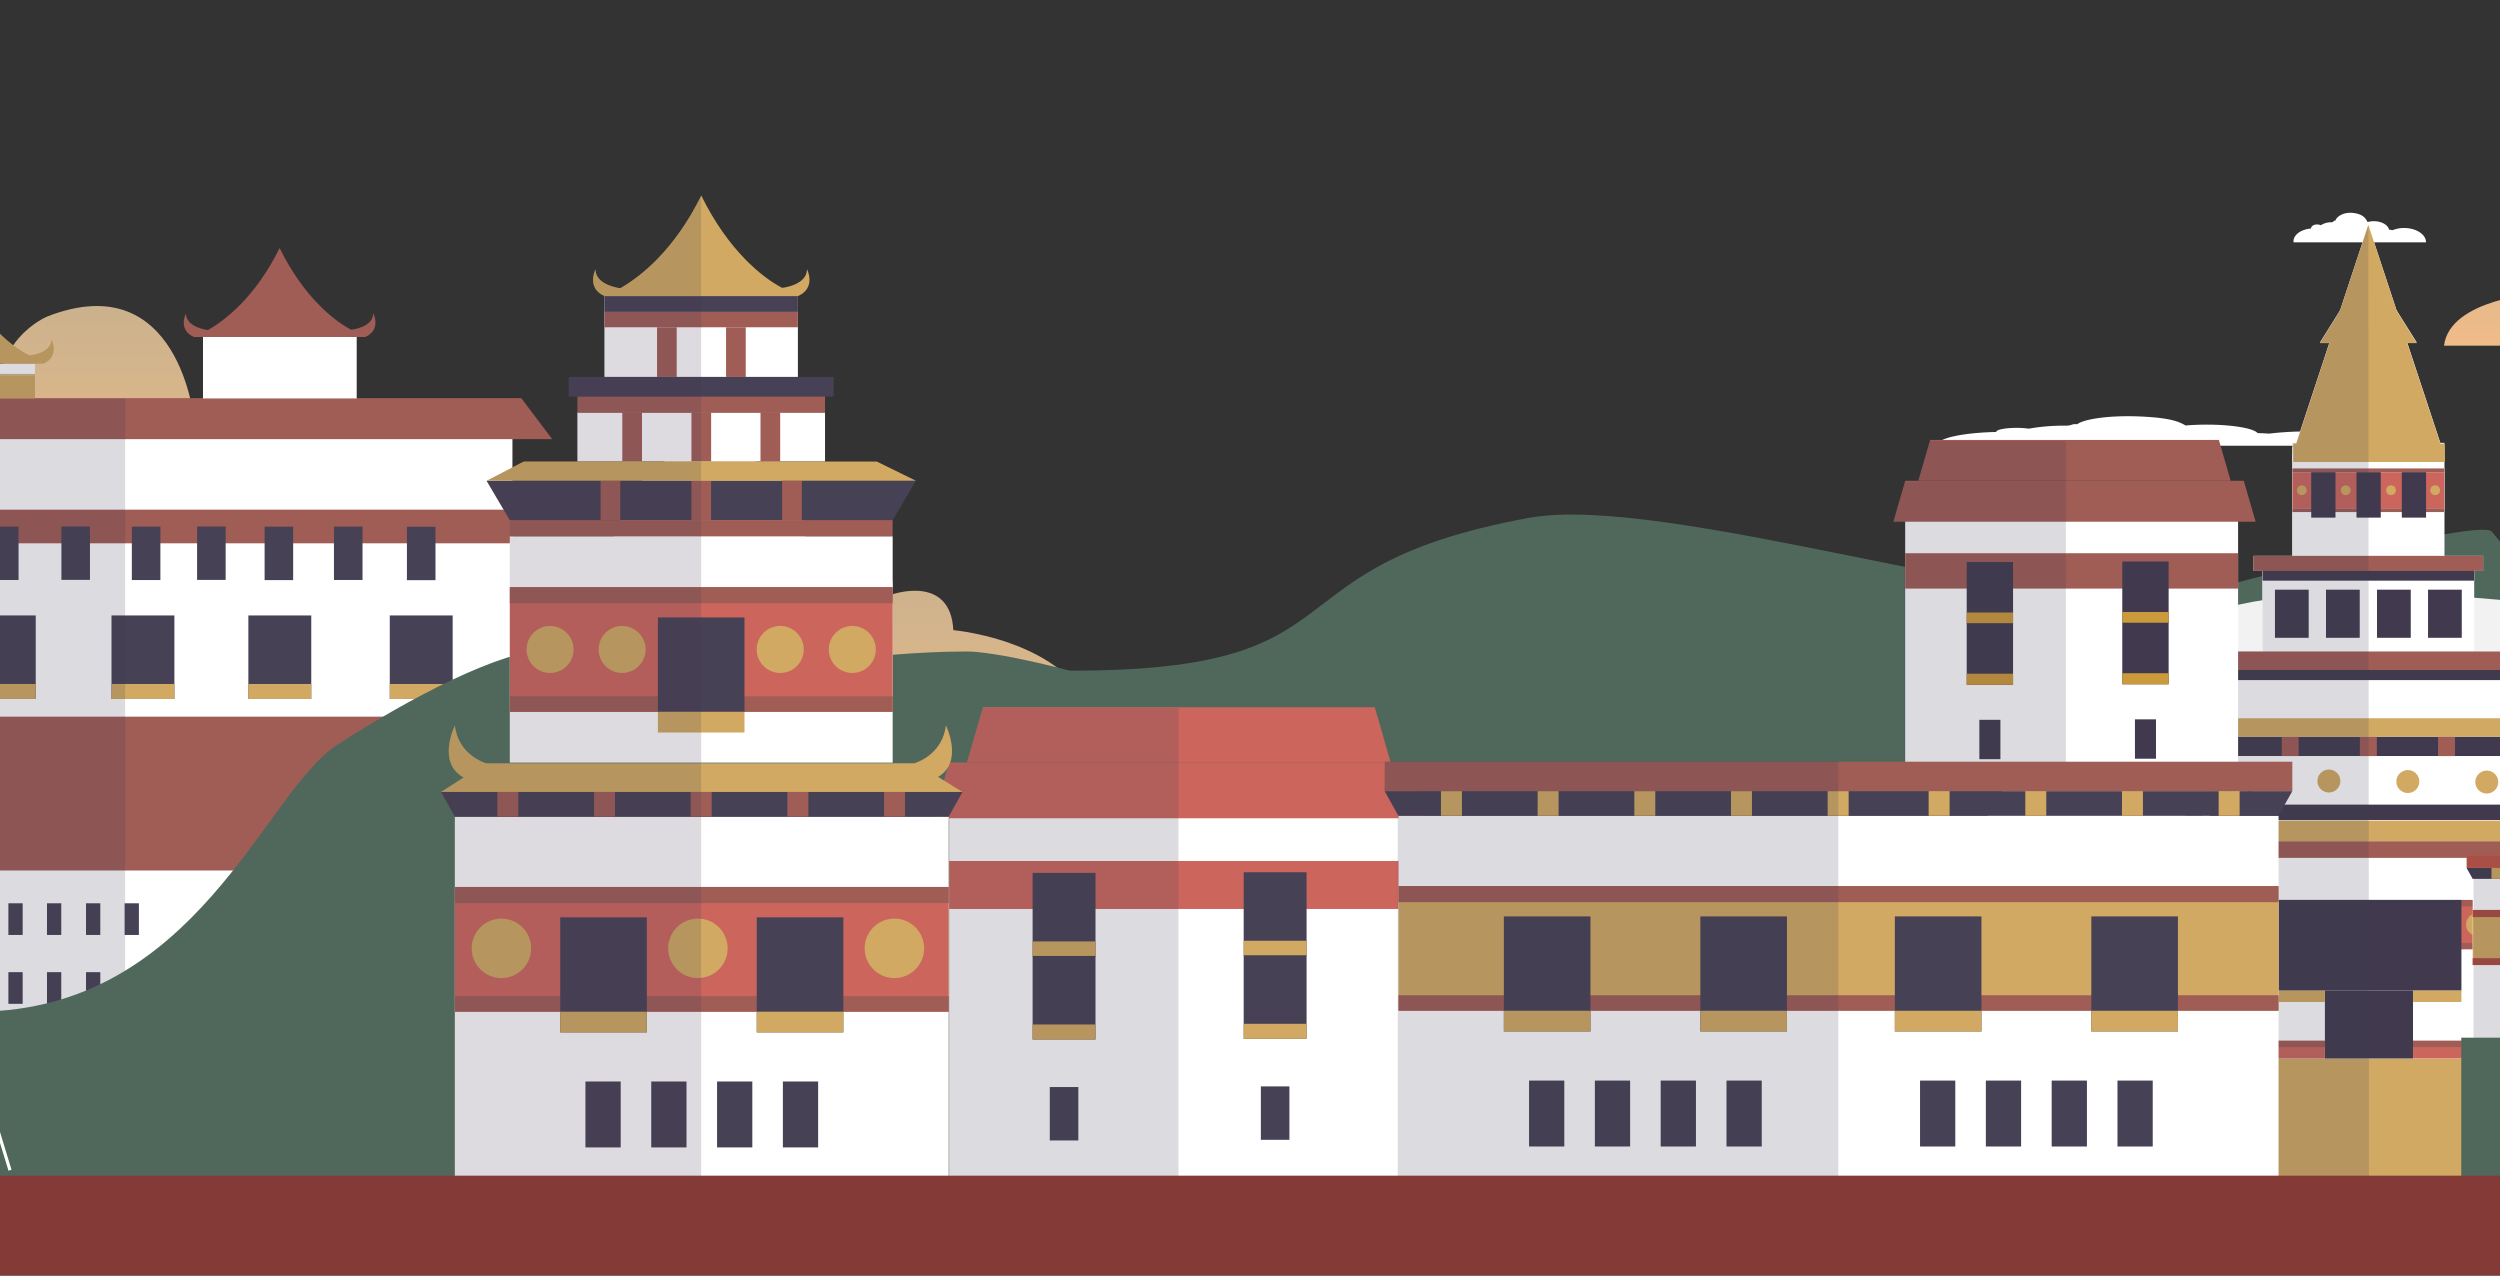 <svg xmlns="http://www.w3.org/2000/svg" xmlns:xlink="http://www.w3.org/1999/xlink" viewBox="0 0 1960 1000"><rect x="0" y="0" width="1960" height="1000" fill="#333333" stroke="none"/><defs><style>.cls-1,.cls-29{fill:none;}.cls-2{isolation:isolate;}.cls-3{fill:#fff;}.cls-4{fill:#d9464e;}.cls-5{fill:url(#linear-gradient);}.cls-6{fill:url(#linear-gradient-2);}.cls-7{fill:url(#linear-gradient-3);}.cls-8{clip-path:url(#clip-path);}.cls-9{fill:#50685c;}.cls-10{fill:#f2f2f2;}.cls-11{fill:#301627;}.cls-12{fill:url(#linear-gradient-4);}.cls-13{fill:url(#linear-gradient-5);}.cls-14{fill:url(#linear-gradient-6);}.cls-15{fill:url(#linear-gradient-7);}.cls-16{fill:url(#linear-gradient-8);}.cls-17{fill:#cc665d;}.cls-18{fill:#9f5d56;}.cls-19,.cls-21,.cls-24{fill:#413a4f;}.cls-20{fill:#d1a962;}.cls-21,.cls-24,.cls-28{opacity:0.18;}.cls-22{fill:#c9514c;}.cls-23{fill:#cb9a3b;}.cls-24{mix-blend-mode:multiply;}.cls-25{fill:#ac4b3e;}.cls-26{fill:#bf5645;}.cls-27{fill:#474156;}.cls-29{stroke:#fff;stroke-miterlimit:10;stroke-width:2.49px;}.cls-30{fill:#843a36;}</style><linearGradient id="linear-gradient" x1="2099.5" y1="341.53" x2="2099.5" y2="68.98" gradientUnits="userSpaceOnUse"><stop offset="0" stop-color="#fbbf88"/><stop offset="0.18" stop-color="#f6be88"/><stop offset="0.39" stop-color="#e7b98a"/><stop offset="0.62" stop-color="#cfb38c"/><stop offset="0.87" stop-color="#ada98e"/><stop offset="1" stop-color="#98a390"/></linearGradient><linearGradient id="linear-gradient-2" x1="1392.74" y1="823.36" x2="1392.74" y2="252.79" gradientTransform="matrix(-1, 0, 0, 1, 1974.07, 0)" xlink:href="#linear-gradient"/><linearGradient id="linear-gradient-3" x1="47.96" y1="614.41" x2="47.96" y2="43.83" xlink:href="#linear-gradient"/><clipPath id="clip-path"><rect class="cls-1" x="-285.85" y="-179.13" width="2632.8" height="1179.13"/></clipPath><linearGradient id="linear-gradient-4" x1="1356.36" y1="924.19" x2="1990.39" y2="924.19" gradientUnits="userSpaceOnUse"><stop offset="0.64" stop-color="#a2544c"/><stop offset="0.83" stop-color="#9c4a40"/></linearGradient><linearGradient id="linear-gradient-5" x1="1658.26" y1="924.38" x2="1689.88" y2="924.38" xlink:href="#linear-gradient-4"/><linearGradient id="linear-gradient-6" x1="450.57" y1="925.14" x2="2137.54" y2="925.14" xlink:href="#linear-gradient-4"/><linearGradient id="linear-gradient-7" x1="605.38" y1="924.29" x2="2515.51" y2="924.29" xlink:href="#linear-gradient-4"/><linearGradient id="linear-gradient-8" x1="605.38" y1="924.66" x2="2515.51" y2="924.66" xlink:href="#linear-gradient-4"/></defs><title>ภูฏานแก้</title><g class="cls-2"><g id="Layer_1" data-name="Layer 1"><path class="cls-3" d="M793.26,522.89c0-6.18-7.69-11.19-17.16-11.19a24.18,24.18,0,0,0-9.13,1.72,10,10,0,0,0-2.63-.38c-.91-3.78-5.92-6.68-12-6.68a17.71,17.71,0,0,0-4.89.67c-1.63-3.11-3.53-5.89-10.24-7-8.14-1.33-13.91,2.47-15.1,6-1.49-.44-1.11,1.15-2.85,1.15a15.51,15.51,0,0,0-8.52,2.35,6.51,6.51,0,0,0-2.87-.63c-2.62,0-4.75,1.39-4.75,3.1,0,0,0,.07,0,.11-7.73.57-13.74,4.85-13.74,10a6.71,6.71,0,0,0,.05.82l-.05,0H793.26s0-.1,0-.14Z"/><polygon class="cls-4" points="1220.4 516.84 1242.19 557.7 1263.98 516.84 1220.4 516.84"/><path class="cls-3" d="M1866.88,349.44c0-6.18-25.75-11.19-57.47-11.19a256,256,0,0,0-30.59,1.72c-2.7-.23-5.67-.37-8.8-.38-3-3.78-19.84-6.68-40.1-6.68-5.83,0-11.37.24-16.38.67-5.47-3.11-11.82-5.89-34.3-7-27.26-1.33-46.58,2.47-50.57,6-5-.44-3.71,1.15-9.54,1.15a153.55,153.55,0,0,0-28.54,2.35,67.48,67.48,0,0,0-9.61-.63c-8.78,0-15.9,1.39-15.9,3.1a.63.63,0,0,0,0,.11c-25.88.57-46,4.85-46,10a2.14,2.14,0,0,0,.17.82l-.17,0h347.78s0-.1,0-.14Z"/><path class="cls-5" d="M1974.48,271h308.44s-15-73.42-115.29-65.64c0,0-7.49-57.85-74.86-38.94,0,0-31.44,8.9-25.45,38.94,0,0-9-12.24-31.44-6.67,0,0-16.47,5.56-13.48,17.8,0,0-29.95-7.79-31.44,13.35,0,0-70.37,4.45-74.86,41.16Z"/><path class="cls-3" d="M1902,189.95c0-6.18-7.69-11.19-17.16-11.19a24.18,24.18,0,0,0-9.13,1.72,10,10,0,0,0-2.63-.38c-.91-3.78-5.92-6.68-12-6.68a17.71,17.71,0,0,0-4.89.67c-1.63-3.11-3.53-5.89-10.24-7-8.14-1.33-13.91,2.47-15.1,6-1.49-.44-1.11,1.15-2.85,1.15a15.51,15.51,0,0,0-8.52,2.35,6.51,6.51,0,0,0-2.87-.63c-2.62,0-4.75,1.39-4.75,3.1,0,0,0,.07,0,.11-7.73.57-13.74,4.85-13.74,10a6.71,6.71,0,0,0,.05.82l-.05,0H1902s0-.1,0-.14Z"/><path class="cls-6" d="M772.62,580.22H300.71s22.91-153.71,176.39-137.4c0,0,11.45-121.1,114.54-81.51,0,0,48.11,18.63,38.94,81.51,0,0,13.74-25.62,48.11-14,0,0,25.2,11.64,20.62,37.26,0,0,45.82-16.3,48.11,27.95,0,0,107.67,9.32,114.54,86.17Z"/><path class="cls-7" d="M-143.33,466.79H328.58s-22.91-153.71-176.39-137.4c0,0-11.45-121.1-114.54-81.51,0,0-48.11,18.63-38.94,81.51,0,0-13.74-25.62-48.11-14,0,0-25.2,11.64-20.62,37.26,0,0-45.82-16.3-48.11,27.95,0,0-107.67,9.32-114.54,86.17Z"/><g class="cls-8"><path class="cls-9" d="M1892.49,476.28c45.91-.1,91.23,7.1,128.86,8.67-23.07-18-45.7-40.48-67.72-68.12-9.68-12.14-249.91,53.06-249.91,53.06C1589.61,482,1304.19,386.79,1198.78,406c-225.52,41.18-111.14,130-405.82,118.84l645.9,297C1495.7,754.89,1538.06,687,1579.51,611,1666.51,451.31,1853.75,476.36,1892.49,476.28Z"/><path class="cls-10" d="M2544,529.31c-20.83-15.29-65.37-28.08-115.14-38.14-84.67-17.11-184.48-26.3-208.49-26.3-38.12,0-91.88-23.23-131.07,0-16.48,9.77-39.77,11.6-67.11,10.46-37.67-1.56-83-8.76-129-8.67-38.79.08-226.24-25-313.34,134.69-41.5,76.07-83.91,143.92-140.81,210.87-33.43,39.33-71.85,78.35-118,118.53l1392.71,1.61v-183C2656.78,674,2600.23,570.6,2544,529.31Z"/><path class="cls-9" d="M-372,922.69V696.48c35.7-90.43,147.52-147.05,195.3-147.05,98.6,0,229,104.89,381,104.89s-185.66,267-185.66,267Z"/><path class="cls-11" d="M1674.07,924.38l2,.56Z"/><path class="cls-11" d="M1673.45,924.2l.62.18Z"/><path class="cls-11" d="M1673.37,924.18l.08,0Z"/><path class="cls-12" d="M1673.37,924.18l.08,0Z"/><path class="cls-11" d="M1674.07,924.38h0Z"/><path class="cls-13" d="M1674.07,924.38h0Z"/><path class="cls-11" d="M1676,924.94l1.4.4Z"/><path class="cls-14" d="M1676,924.94l1.4.4Z"/><path class="cls-15" d="M1673.45,924.2l.62.18Z"/><path class="cls-16" d="M1674.07,924.38l2,.56Z"/><rect class="cls-3" x="1797.22" y="356.54" width="119.09" height="79.76"/><rect class="cls-3" x="1797.22" y="370.25" width="119.09" height="28.2"/><polygon class="cls-3" points="1797.22 367.5 1797.22 370.25 1916.32 370.25 1916.32 367.25 1797.22 367.25 1797.22 367.5"/><polygon class="cls-3" points="1797.22 398.71 1797.22 401.46 1916.32 401.46 1916.32 398.46 1797.22 398.46 1797.22 398.71"/><rect class="cls-3" x="1727.63" y="577.56" width="258.33" height="15.23"/><rect class="cls-3" x="1812" y="370.25" width="19.02" height="35.57"/><rect class="cls-3" x="1847.5" y="370.25" width="19.02" height="35.57"/><rect class="cls-3" x="1883.01" y="370.25" width="19.02" height="35.57"/><polygon class="cls-3" points="1856.5 630.63 1727.63 630.63 1734.45 642.86 1856.5 642.86 1979.11 642.86 1985.96 630.63 1856.5 630.63"/><rect class="cls-3" x="1727.63" y="577.56" width="13.29" height="15.64"/><rect class="cls-3" x="1788.89" y="577.56" width="13.29" height="15.64"/><rect class="cls-3" x="1850.15" y="577.56" width="13.29" height="15.64"/><rect class="cls-3" x="1911.42" y="577.56" width="13.29" height="15.64"/><rect class="cls-3" x="1727.63" y="592.8" width="258.33" height="37.83"/><rect class="cls-3" x="1750.08" y="525.29" width="212" height="37.83"/><rect class="cls-3" x="1773.83" y="436.32" width="165.87" height="75.25"/><polygon class="cls-3" points="1750 563.12 1727.63 577.56 1985.96 577.56 1962.4 563.12 1750 563.12"/><polygon class="cls-3" points="1681.7 829.91 2041.17 829.91 2041.17 924.18 1673.37 924.18 1673.37 829.91 1681.7 829.91"/><polygon class="cls-3" points="1691.55 776.66 2030.85 776.66 2030.85 829.91 1683.69 829.91 1683.69 776.66 1691.55 776.66"/><polygon class="cls-3" points="1715.45 659.49 2005.82 659.49 2005.82 777.93 1708.73 777.93 1708.73 659.49 1715.45 659.49"/><rect class="cls-3" x="1708.73" y="659.49" width="297.09" height="13.07"/><polygon class="cls-3" points="1708.73 708.94 1708.73 744.17 2005.82 744.17 2005.82 705.74 1708.73 705.74 1708.73 708.94"/><rect class="cls-3" x="1708.73" y="739.37" width="297.09" height="4.8"/><rect class="cls-3" x="1708.73" y="705.54" width="297.09" height="5.01"/><rect class="cls-3" x="1784.78" y="705.54" width="144.98" height="71.12"/><rect class="cls-3" x="1822.73" y="776.66" width="69.07" height="53.25"/><rect class="cls-3" x="1731.92" y="705.54" width="28.52" height="71.12"/><rect class="cls-3" x="1955.04" y="705.54" width="28.52" height="71.12"/><circle class="cls-3" cx="1942.4" cy="724.83" r="9.01"/><circle class="cls-3" cx="1772.61" cy="724.83" r="9.01"/><circle class="cls-3" cx="1763.96" cy="611.92" r="9.01"/><circle class="cls-3" cx="1825.85" cy="612.32" r="9.01"/><circle class="cls-3" cx="1887.74" cy="612.73" r="9.01"/><circle class="cls-3" cx="1949.63" cy="613.14" r="9.01"/><circle class="cls-3" cx="1804.6" cy="384.35" r="3.81"/><circle class="cls-3" cx="1839.05" cy="384.35" r="3.81"/><circle class="cls-3" cx="1874.56" cy="384.35" r="3.81"/><circle class="cls-3" cx="1909.17" cy="384.35" r="3.81"/><circle class="cls-3" cx="1720.41" cy="724.83" r="9.01"/><rect class="cls-3" x="1731.92" y="776.66" width="28.52" height="8.89"/><rect class="cls-3" x="1683.69" y="776.66" width="25.04" height="8.89"/><rect class="cls-3" x="1784.78" y="776.66" width="37.95" height="8.89"/><rect class="cls-3" x="1891.81" y="776.66" width="37.95" height="8.89"/><rect class="cls-3" x="1955.04" y="776.66" width="28.52" height="8.89"/><polygon class="cls-3" points="1734.46 642.85 1708.73 659.61 2005.82 659.61 1978.71 642.85 1734.46 642.85"/><path class="cls-3" d="M1734.46,642.85s-15.87-4.17-17.88-21.32c0,0-10.59,21.32,5,29.7s12.86-3.63,12.86-3.63Z"/><polygon class="cls-3" points="1683.69 817.12 1683.69 829.91 1822.73 829.91 1822.73 815.96 1683.69 815.96 1683.69 817.12"/><polygon class="cls-3" points="1891.81 817.12 1891.81 829.91 2030.85 829.91 2030.85 815.96 1891.81 815.96 1891.81 817.12"/><rect class="cls-3" x="1683.69" y="815.96" width="139.04" height="5.01"/><rect class="cls-3" x="1891.81" y="815.96" width="139.04" height="5.01"/><rect class="cls-3" x="1773.83" y="443.37" width="165.87" height="11.87"/><rect class="cls-3" x="1797.22" y="350.6" width="119.09" height="11.4"/><rect class="cls-3" x="1750.08" y="520.19" width="212" height="13.01"/><polygon class="cls-3" points="1793.07 447.6 1766.77 447.6 1766.77 435.78 1946.77 435.78 1946.77 447.6 1793.07 447.6"/><rect class="cls-3" x="1783.56" y="462.31" width="26.45" height="37.73"/><rect class="cls-3" x="1823.57" y="462.31" width="26.45" height="37.73"/><rect class="cls-3" x="1863.58" y="462.31" width="26.45" height="37.73"/><rect class="cls-3" x="1903.58" y="462.31" width="26.45" height="37.73"/><polygon class="cls-3" points="1856.77 176.22 1797.22 356.54 1856.77 356.54 1916.32 356.54 1856.77 176.22"/><polygon class="cls-3" points="1878.9 243.24 1857.25 243.24 1856.34 243.24 1834.64 243.24 1818.81 268.54 1856.34 268.54 1857.25 268.54 1894.77 268.54 1878.9 243.24"/><rect class="cls-3" x="1797.22" y="347.19" width="119.09" height="9.35"/><polygon class="cls-3" points="1765.38 525.29 1727.63 525.29 1727.63 510.75 1985.96 510.75 1985.96 525.29 1765.38 525.29"/><rect class="cls-3" x="1797.22" y="356.54" width="119.09" height="79.76"/><rect class="cls-17" x="1797.22" y="370.25" width="119.09" height="28.2"/><polygon class="cls-18" points="1797.22 367.5 1797.22 370.25 1916.32 370.25 1916.32 367.25 1797.22 367.25 1797.22 367.5"/><polygon class="cls-18" points="1797.22 398.71 1797.22 401.46 1916.32 401.46 1916.32 398.46 1797.22 398.46 1797.22 398.71"/><rect class="cls-19" x="1727.63" y="577.56" width="258.33" height="15.23"/><rect class="cls-19" x="1812" y="370.25" width="19.02" height="35.57"/><rect class="cls-19" x="1847.5" y="370.25" width="19.02" height="35.57"/><rect class="cls-19" x="1883.01" y="370.25" width="19.02" height="35.57"/><polygon class="cls-19" points="1856.5 630.63 1727.63 630.63 1734.45 642.86 1856.5 642.86 1979.11 642.86 1985.96 630.63 1856.5 630.63"/><rect class="cls-18" x="1727.63" y="577.56" width="13.29" height="15.64"/><rect class="cls-18" x="1788.89" y="577.56" width="13.29" height="15.64"/><rect class="cls-18" x="1850.15" y="577.56" width="13.29" height="15.64"/><rect class="cls-18" x="1911.42" y="577.56" width="13.29" height="15.64"/><rect class="cls-3" x="1727.63" y="592.8" width="258.33" height="37.83"/><rect class="cls-3" x="1750.08" y="525.29" width="212" height="37.83"/><rect class="cls-3" x="1773.83" y="436.32" width="165.87" height="75.25"/><polygon class="cls-20" points="1750 563.12 1727.63 577.56 1985.96 577.56 1962.4 563.12 1750 563.12"/><polygon class="cls-20" points="1681.7 829.91 2041.17 829.91 2041.17 924.18 1673.37 924.18 1673.37 829.91 1681.7 829.91"/><polygon class="cls-3" points="1691.55 776.66 2030.85 776.66 2030.85 829.91 1683.69 829.91 1683.69 776.66 1691.55 776.66"/><polygon class="cls-3" points="1715.45 659.49 2005.82 659.49 2005.82 777.93 1708.73 777.93 1708.73 659.49 1715.45 659.49"/><rect class="cls-18" x="1708.73" y="659.49" width="297.09" height="13.07"/><polygon class="cls-17" points="1708.73 708.94 1708.73 744.17 2005.82 744.17 2005.82 705.74 1708.73 705.74 1708.73 708.94"/><rect class="cls-18" x="1708.73" y="739.37" width="297.09" height="4.8"/><rect class="cls-18" x="1708.73" y="705.54" width="297.09" height="5.01"/><rect class="cls-19" x="1784.78" y="705.54" width="144.98" height="71.12"/><rect class="cls-19" x="1822.73" y="776.66" width="69.07" height="53.25"/><rect class="cls-19" x="1731.92" y="705.54" width="28.52" height="71.12"/><rect class="cls-19" x="1955.04" y="705.54" width="28.52" height="71.12"/><circle class="cls-20" cx="1942.4" cy="724.83" r="9.01"/><circle class="cls-20" cx="1772.61" cy="724.83" r="9.01"/><circle class="cls-20" cx="1763.96" cy="611.92" r="9.01"/><circle class="cls-20" cx="1825.85" cy="612.32" r="9.01"/><circle class="cls-20" cx="1887.74" cy="612.73" r="9.01"/><circle class="cls-20" cx="1949.63" cy="613.14" r="9.01"/><circle class="cls-20" cx="1804.6" cy="384.35" r="3.81"/><circle class="cls-20" cx="1839.05" cy="384.35" r="3.81"/><circle class="cls-20" cx="1874.56" cy="384.35" r="3.81"/><circle class="cls-20" cx="1909.17" cy="384.35" r="3.81"/><circle class="cls-20" cx="1720.41" cy="724.83" r="9.01"/><rect class="cls-20" x="1731.92" y="776.66" width="28.52" height="8.89"/><rect class="cls-20" x="1683.69" y="776.66" width="25.04" height="8.89"/><rect class="cls-20" x="1784.78" y="776.66" width="37.95" height="8.89"/><rect class="cls-20" x="1891.81" y="776.66" width="37.95" height="8.89"/><rect class="cls-20" x="1955.04" y="776.66" width="28.52" height="8.89"/><path class="cls-20" d="M2005.82,659.44l-13.9-8.51c14.76-8.59,4.46-29.33,4.46-29.33-1.86,15.83-15.5,20.88-17.6,21.52l-.06.25H1734.46s-15.87-4.43-17.88-21.58c0,0-10.59,21.11,5,29.49h0l-12.86,8.16Z"/><polygon class="cls-17" points="1683.69 817.12 1683.69 829.91 1822.73 829.91 1822.73 815.96 1683.69 815.96 1683.69 817.12"/><polygon class="cls-17" points="1891.81 817.12 1891.81 829.91 2030.85 829.91 2030.85 815.96 1891.81 815.96 1891.81 817.12"/><rect class="cls-18" x="1683.69" y="815.96" width="139.04" height="5.01"/><rect class="cls-18" x="1891.81" y="815.96" width="139.04" height="5.01"/><rect class="cls-19" x="1773.83" y="443.37" width="165.87" height="11.87"/><rect class="cls-19" x="1750.08" y="520.19" width="212" height="13.01"/><polygon class="cls-18" points="1793.07 447.6 1766.77 447.6 1766.77 435.78 1946.77 435.78 1946.77 447.6 1793.07 447.6"/><rect class="cls-19" x="1783.56" y="462.31" width="26.45" height="37.73"/><rect class="cls-19" x="1823.57" y="462.31" width="26.45" height="37.73"/><rect class="cls-19" x="1863.58" y="462.31" width="26.45" height="37.73"/><rect class="cls-19" x="1903.58" y="462.31" width="26.45" height="37.73"/><polygon class="cls-20" points="1916.77 350.6 1916.77 347.76 1913.23 347.76 1887.26 269.03 1894.77 269.03 1878.9 243.49 1856.77 176.34 1834.64 243.55 1834.64 243.55 1818.81 269.03 1826.28 269.03 1800.31 347.76 1797.88 347.76 1797.88 350.6 1797.88 356.54 1797.88 362.22 1916.77 362.22 1916.77 350.6 1916.77 350.6"/><polygon class="cls-18" points="1765.38 525.29 1727.63 525.29 1727.63 510.75 1985.96 510.75 1985.96 525.29 1765.38 525.29"/><path class="cls-21" d="M1856.77,176.22l-22.13,67-15.82,25.3h7.47l-26,78.65h-3.09v51.27h0v3h0v34.31h-30.45V447.6h7.07v63.15h-46.2v14.54h22.45v37.83H1750l-22.37,14.44v53.06l6.82,12.22c-.1,0-15.87-4.22-17.87-21.32,0,0-10.59,21.32,5,29.7l-12.68,8.26h-.19V776.66h-25v53.25h-10.32v94.27h183.87l-.48-748Z"/><path class="cls-22" d="M1674.07,924.38l-.62-.18Z"/><path class="cls-1" d="M1673.45,924.2l.62.18Z"/><rect class="cls-3" x="1493.66" y="408.22" width="261" height="207.84"/><polygon class="cls-18" points="1493.66 436.04 1493.66 461.45 1754.66 461.45 1754.66 433.73 1493.66 433.73 1493.66 436.04"/><rect class="cls-19" x="1551.82" y="564.34" width="16.5" height="30.86"/><rect class="cls-19" x="1541.9" y="440.6" width="36.34" height="48.27"/><rect class="cls-23" x="1541.9" y="480.2" width="36.34" height="8.68"/><polygon class="cls-18" points="1768.39 409.03 1759.14 376.96 1493.7 376.96 1484.41 409.03 1768.39 409.03"/><polygon class="cls-18" points="1748.85 376.96 1739.6 344.89 1513.24 344.89 1503.95 376.96 1748.85 376.96"/><rect class="cls-19" x="1541.9" y="488.59" width="36.34" height="48.27"/><rect class="cls-23" x="1541.9" y="528.18" width="36.34" height="8.68"/><rect class="cls-19" x="1673.79" y="563.97" width="16.5" height="30.86"/><rect class="cls-19" x="1663.87" y="440.22" width="36.34" height="48.27"/><rect class="cls-23" x="1663.87" y="479.82" width="36.34" height="8.68"/><rect class="cls-19" x="1663.87" y="488.21" width="36.34" height="48.27"/><rect class="cls-23" x="1663.87" y="527.81" width="36.34" height="8.68"/><polygon class="cls-24" points="1512.81 345.72 1503.52 377.58 1493.27 377.58 1483.98 409.44 1493.07 409.44 1493.07 434.48 1493.07 436.79 1493.07 462.2 1493.07 616.55 1619.64 616.55 1619.64 345.72 1512.81 345.72"/><rect class="cls-3" x="1938.59" y="689.04" width="304.94" height="125.34"/><polygon class="cls-20" points="1938.59 717.18 1938.59 756.6 2243.53 756.6 2243.53 713.6 1938.59 713.6 1938.59 717.18"/><rect class="cls-25" x="1938.59" y="751.22" width="304.94" height="5.38"/><rect class="cls-25" x="1938.59" y="713.37" width="304.94" height="5.6"/><polygon class="cls-19" points="2023.94 680.49 1933.82 680.49 1938.59 689.04 2023.94 689.04 2243.5 689.04 2248.3 680.49 2023.94 680.49"/><rect class="cls-20" x="1953.31" y="680.49" width="7.26" height="8.55"/><rect class="cls-26" x="1933.82" y="670.3" width="314.48" height="10.19"/><polygon class="cls-21" points="1934.09 670.69 1934.3 680.86 1939.28 689.38 1939.28 713.72 1939.28 713.94 1939.28 717.52 1939.28 719.32 1939.28 751.57 1939.28 756.94 1939.28 815.29 2088.7 815.29 2088.7 670.69 1934.09 670.69"/><path class="cls-9" d="M2671.88,924.54H1929.62v-111l432.18.15V733.35L2556.88,735c24.47,0,89.37,122.88,89.37,122.88Z"/><rect class="cls-3" x="-93.09" y="285.1" width="120.5" height="8.03"/><rect class="cls-3" x="-178.24" y="341.33" width="579.99" height="579.99"/><polygon class="cls-18" points="432.94 344.3 408.67 312.13 -185.22 312.13 -209.6 344.3 432.94 344.3"/><rect class="cls-18" x="-178.24" y="561.85" width="579.83" height="120.62"/><rect class="cls-18" x="-178.24" y="399.58" width="579.83" height="26.37"/><rect class="cls-27" x="-7.84" y="412.84" width="22.39" height="41.88"/><rect class="cls-27" x="48.14" y="412.74" width="22.39" height="41.88"/><rect class="cls-27" x="103.36" y="412.87" width="22.39" height="41.88"/><rect class="cls-27" x="154.52" y="412.77" width="22.39" height="41.88"/><rect class="cls-27" x="207.45" y="412.92" width="22.39" height="41.88"/><rect class="cls-27" x="261.82" y="412.82" width="22.39" height="41.88"/><rect class="cls-27" x="319.03" y="412.97" width="22.39" height="41.88"/><rect class="cls-27" x="-21.3" y="482.51" width="49.31" height="65.49"/><rect class="cls-20" x="-21.3" y="536.23" width="49.31" height="11.77"/><rect class="cls-27" x="87.42" y="482.51" width="49.31" height="65.49"/><rect class="cls-20" x="87.42" y="536.23" width="49.31" height="11.77"/><rect class="cls-27" x="194.72" y="482.51" width="49.31" height="65.49"/><rect class="cls-20" x="194.72" y="536.23" width="49.31" height="11.77"/><rect class="cls-27" x="305.58" y="482.51" width="49.31" height="65.49"/><rect class="cls-20" x="305.58" y="536.23" width="49.31" height="11.77"/><rect class="cls-20" x="-93.09" y="294.74" width="120.5" height="17.67"/><rect class="cls-3" x="159.15" y="264.21" width="120.5" height="48.2"/><path class="cls-18" d="M292.62,245.53c.06,11.16-17.23,13-17.23,13h0c-13.63-7.11-37.4-25.85-56.18-64.11-18.78,38.26-42.55,56.53-56.18,64.37-.07,0-17.29-2-17.23-13.12,0,0-6.67,12.86,6.27,18.55H286.35C299.3,258.52,292.62,245.53,292.62,245.53Z"/><path class="cls-20" d="M40.38,266c.06,11.16-17.23,12.63-17.23,12.63h0c-13.63-6.43-37.4-25.48-56.18-63.74-18.78,38.26-42.55,56.71-56.18,64.55-.07,0-17.29-1.9-17.23-13,0,0-6.67,13,6.27,18.64H34.11C47.06,279.41,40.38,266,40.38,266Z"/><rect class="cls-27" x="6.57" y="708.18" width="11.2" height="24.83"/><rect class="cls-27" x="36.83" y="708.18" width="11.2" height="24.83"/><rect class="cls-27" x="67.44" y="708.18" width="11.2" height="24.83"/><rect class="cls-27" x="97.69" y="708.18" width="11.2" height="24.83"/><rect class="cls-27" x="6.57" y="762.17" width="11.2" height="24.83"/><rect class="cls-27" x="36.83" y="762.17" width="11.2" height="24.83"/><rect class="cls-27" x="67.44" y="762.17" width="11.2" height="24.83"/><path class="cls-21" d="M27.4,312.41V285.1h6.7C47.06,279.41,40.38,266,40.38,266c.06,11.16-17.23,12.63-17.23,12.63h0c-13.63-6.43-37.4-25.48-56.18-63.74-18.78,38.26-42.55,56.71-56.18,64.55-.07,0-17.29-1.9-17.23-13,0,0-6.67,13,6.27,18.64h7.11v27.31h-92.13l-24.39,32.13h31.36V921.32H98.1V312.41Z"/><path class="cls-9" d="M562.18,509.17c39.14,20.55,116.67,1.44,195.89,1.59,38.74.07,213.65,42.8,313,119.16,103.8,79.8,133.88,195.36,258.56,291.41L-290.49,923S-164,794-17.46,793.16c171.38-1,224.94-172.19,281.14-208.72s129.51-75.28,167.58-75.28S523,488.62,562.18,509.17Z"/><rect class="cls-3" x="744.12" y="640.41" width="354.13" height="281.99"/><polygon class="cls-17" points="744.12 678.16 744.12 712.63 1098.24 712.63 1098.24 675.02 744.12 675.02 744.12 678.16"/><rect class="cls-27" x="823.03" y="852.24" width="22.39" height="41.88"/><rect class="cls-27" x="809.57" y="684.35" width="49.31" height="65.49"/><rect class="cls-20" x="809.57" y="738.07" width="49.31" height="11.77"/><polygon class="cls-17" points="1116.87 641.52 1104.32 598 744.18 598 731.57 641.52 1116.87 641.52"/><polygon class="cls-17" points="1090.36 598 1077.81 554.48 770.68 554.48 758.08 598 1090.36 598"/><rect class="cls-27" x="809.57" y="749.46" width="49.31" height="65.49"/><rect class="cls-20" x="809.57" y="803.18" width="49.31" height="11.77"/><rect class="cls-27" x="988.51" y="851.73" width="22.39" height="41.88"/><rect class="cls-27" x="975.05" y="683.84" width="49.31" height="65.49"/><rect class="cls-20" x="975.05" y="737.56" width="49.31" height="11.77"/><rect class="cls-27" x="975.05" y="748.94" width="49.31" height="65.49"/><rect class="cls-20" x="975.05" y="802.67" width="49.31" height="11.77"/><polygon class="cls-21" points="770.68 555.01 758.08 598.39 744.18 598.39 731.57 641.77 743.96 641.77 743.96 675.02 743.96 678.16 743.96 712.63 743.96 922.93 923.9 922.93 923.9 555.01 770.68 555.01"/><rect class="cls-3" x="452.72" y="323.26" width="194.1" height="38.53"/><rect class="cls-3" x="473.9" y="231.95" width="151.65" height="63.57"/><polygon class="cls-27" points="549.77 376.94 549.77 376.94 381.48 376.94 399.65 407.76 549.77 407.76 549.77 407.76 699.89 407.76 718.06 376.94 549.77 376.94"/><rect class="cls-18" x="470.84" y="376.94" width="15.43" height="30.83"/><rect class="cls-18" x="542.06" y="376.94" width="15.43" height="30.83"/><rect class="cls-18" x="613.18" y="376.94" width="15.43" height="30.83"/><rect class="cls-18" x="487.88" y="323.23" width="15.43" height="38.56"/><rect class="cls-18" x="515.11" y="256.58" width="15.43" height="38.94"/><rect class="cls-18" x="569.23" y="256.58" width="15.43" height="38.94"/><rect class="cls-18" x="542.1" y="323.23" width="15.43" height="38.56"/><rect class="cls-18" x="596.23" y="323.23" width="15.43" height="38.56"/><rect class="cls-3" x="399.7" y="420.43" width="300.15" height="177.47"/><polygon class="cls-20" points="410.63 361.83 381.48 376.89 718.06 376.89 687.35 361.83 410.63 361.83"/><rect class="cls-3" x="356.62" y="640.31" width="387.16" height="283.6"/><polygon class="cls-17" points="356.63 703.97 356.63 793.16 743.78 793.16 743.78 695.87 356.63 695.87 356.63 703.97"/><rect class="cls-18" x="356.62" y="781" width="387.16" height="12.16"/><rect class="cls-27" x="458.99" y="847.89" width="27.64" height="51.69"/><rect class="cls-27" x="510.58" y="847.89" width="27.64" height="51.69"/><rect class="cls-27" x="562.18" y="847.89" width="27.64" height="51.69"/><rect class="cls-27" x="613.78" y="847.89" width="27.64" height="51.69"/><rect class="cls-18" x="356.62" y="695.36" width="387.16" height="12.67"/><circle class="cls-20" cx="393.11" cy="743.5" r="23.31"/><circle class="cls-20" cx="547.16" cy="743.5" r="23.31"/><circle class="cls-20" cx="701.21" cy="743.5" r="23.31"/><rect class="cls-27" x="439.22" y="719.18" width="67.9" height="90.2"/><rect class="cls-27" x="593.28" y="719.18" width="67.9" height="90.2"/><rect class="cls-20" x="439.22" y="793.16" width="67.9" height="16.22"/><rect class="cls-20" x="593.28" y="793.16" width="67.9" height="16.22"/><polygon class="cls-27" points="549.73 620.95 345.83 620.95 356.63 640.3 549.73 640.3 743.73 640.3 754.57 620.95 549.73 620.95"/><rect class="cls-18" x="389.93" y="620.95" width="16.44" height="19.35"/><rect class="cls-18" x="465.72" y="620.95" width="16.44" height="19.35"/><rect class="cls-18" x="541.51" y="620.95" width="16.44" height="19.35"/><rect class="cls-18" x="617.3" y="620.95" width="16.44" height="19.35"/><rect class="cls-18" x="693.09" y="620.95" width="16.44" height="19.35"/><path class="cls-20" d="M754.57,620.88,735.45,609.1c20.31-11.82,6.13-40.39,6.13-40.39-2.56,21.78-21.33,28.59-24.22,29.48l-.08.21H381.23s-21.83-6-24.6-29.58c0,0-14.57,29.18,6.9,40.71h0l-17.7,11.37Z"/><polygon class="cls-17" points="399.7 468.88 399.7 558.07 699.85 558.07 699.85 460.77 399.7 460.77 399.7 468.88"/><rect class="cls-18" x="399.7" y="545.9" width="300.15" height="12.16"/><rect class="cls-18" x="399.7" y="460.26" width="300.15" height="12.67"/><rect class="cls-18" x="399.65" y="407.76" width="300.15" height="12.67"/><rect class="cls-18" x="452.72" y="310.52" width="194.1" height="13.08"/><rect class="cls-27" x="515.78" y="484.08" width="67.9" height="73.99"/><rect class="cls-20" x="515.78" y="558.07" width="67.9" height="16.22"/><circle class="cls-20" cx="431.26" cy="509.17" r="18.43"/><circle class="cls-20" cx="487.75" cy="509.17" r="18.43"/><circle class="cls-20" cx="611.7" cy="509.17" r="18.43"/><circle class="cls-20" cx="668.2" cy="509.17" r="18.43"/><rect class="cls-27" x="445.89" y="295.52" width="207.67" height="15.4"/><rect class="cls-27" x="473.9" y="231.95" width="151.65" height="12.6"/><rect class="cls-18" x="473.9" y="244.54" width="151.65" height="12.04"/><path class="cls-20" d="M632.69,211c.07,12.6-19.46,14.68-19.46,14.68h0c-15.4-8-42.25-29.2-63.45-72.41-21.21,43.21-48.06,63.85-63.45,72.7-.08,0-19.53-2.25-19.46-14.82,0,0-7.54,14.53,7.09,21H625.6C640.23,225.66,632.69,211,632.69,211Z"/><g class="cls-28"><path class="cls-19" d="M486.28,377H381.48l18.17,30.83v12.67h0V598H381.23s-21.83-5.74-24.6-29.34c0,0-14.57,29.34,6.9,40.86l-17.7,11.53,10.8,19.35V924h193.1V377H486.28Z"/><polygon class="cls-19" points="381.48 377 549.73 377 549.73 361.93 410.63 361.93 381.48 377"/><path class="cls-19" d="M486.27,226.15c-.08,0-19.53-2.37-19.46-14.94,0,0-7.54,14,7.09,20.83v63.57h-28V311h6.83v50.87h97V153.55h0C528.52,196.76,501.67,217.3,486.27,226.15Z"/></g><rect class="cls-3" x="1096.42" y="639.58" width="689.96" height="283.6"/><polygon class="cls-20" points="1096.42 703.25 1096.42 792.44 1786.38 792.44 1786.38 695.14 1096.42 695.14 1096.42 703.25"/><rect class="cls-18" x="1096.42" y="780.28" width="689.96" height="12.16"/><rect class="cls-27" x="1198.78" y="847.17" width="27.64" height="51.69"/><rect class="cls-27" x="1250.38" y="847.17" width="27.64" height="51.69"/><rect class="cls-27" x="1301.98" y="847.17" width="27.64" height="51.69"/><rect class="cls-27" x="1353.57" y="847.17" width="27.64" height="51.69"/><rect class="cls-18" x="1096.42" y="694.64" width="689.96" height="12.67"/><rect class="cls-27" x="1179.02" y="718.46" width="67.9" height="90.2"/><rect class="cls-27" x="1333.07" y="718.46" width="67.9" height="90.2"/><rect class="cls-20" x="1179.02" y="792.44" width="67.9" height="16.22"/><rect class="cls-20" x="1333.07" y="792.44" width="67.9" height="16.22"/><polygon class="cls-27" points="1289.52 620.23 1085.63 620.23 1096.42 639.58 1289.52 639.58 1786.32 639.58 1797.17 620.23 1289.52 620.23"/><rect class="cls-20" x="1129.72" y="620.23" width="16.44" height="19.35"/><rect class="cls-20" x="1205.51" y="620.23" width="16.44" height="19.35"/><rect class="cls-20" x="1281.31" y="620.23" width="16.44" height="19.35"/><rect class="cls-20" x="1357.1" y="620.23" width="16.44" height="19.35"/><rect class="cls-20" x="1432.89" y="620.23" width="16.44" height="19.35"/><rect class="cls-18" x="1085.63" y="597.18" width="711.54" height="23.05"/><rect class="cls-27" x="1505.31" y="847.17" width="27.64" height="51.69"/><rect class="cls-27" x="1556.91" y="847.17" width="27.64" height="51.69"/><rect class="cls-27" x="1608.51" y="847.17" width="27.64" height="51.69"/><rect class="cls-27" x="1660.1" y="847.17" width="27.64" height="51.69"/><rect class="cls-27" x="1485.55" y="718.46" width="67.9" height="90.2"/><rect class="cls-27" x="1639.6" y="718.46" width="67.9" height="90.2"/><rect class="cls-20" x="1485.55" y="792.44" width="67.9" height="16.22"/><rect class="cls-20" x="1639.6" y="792.44" width="67.9" height="16.22"/><rect class="cls-20" x="1512.05" y="620.23" width="16.44" height="19.35"/><rect class="cls-20" x="1587.84" y="620.23" width="16.44" height="19.35"/><rect class="cls-20" x="1663.63" y="620.23" width="16.44" height="19.35"/><rect class="cls-20" x="1739.42" y="620.23" width="16.44" height="19.35"/><polygon class="cls-21" points="1085.63 596.78 1085.32 620.04 1095.81 639.58 1095.81 694.64 1095.81 695.14 1095.81 703.25 1095.81 707.31 1095.81 780.28 1095.81 792.44 1095.81 922.93 1441.23 922.93 1441.23 596.78 1085.63 596.78"/></g><line class="cls-29" x1="-186.23" y1="280.54" x2="7.84" y2="917.46"/><rect class="cls-30" x="-424.45" y="921.7" width="2771.41" height="78.3"/></g></g></svg>
